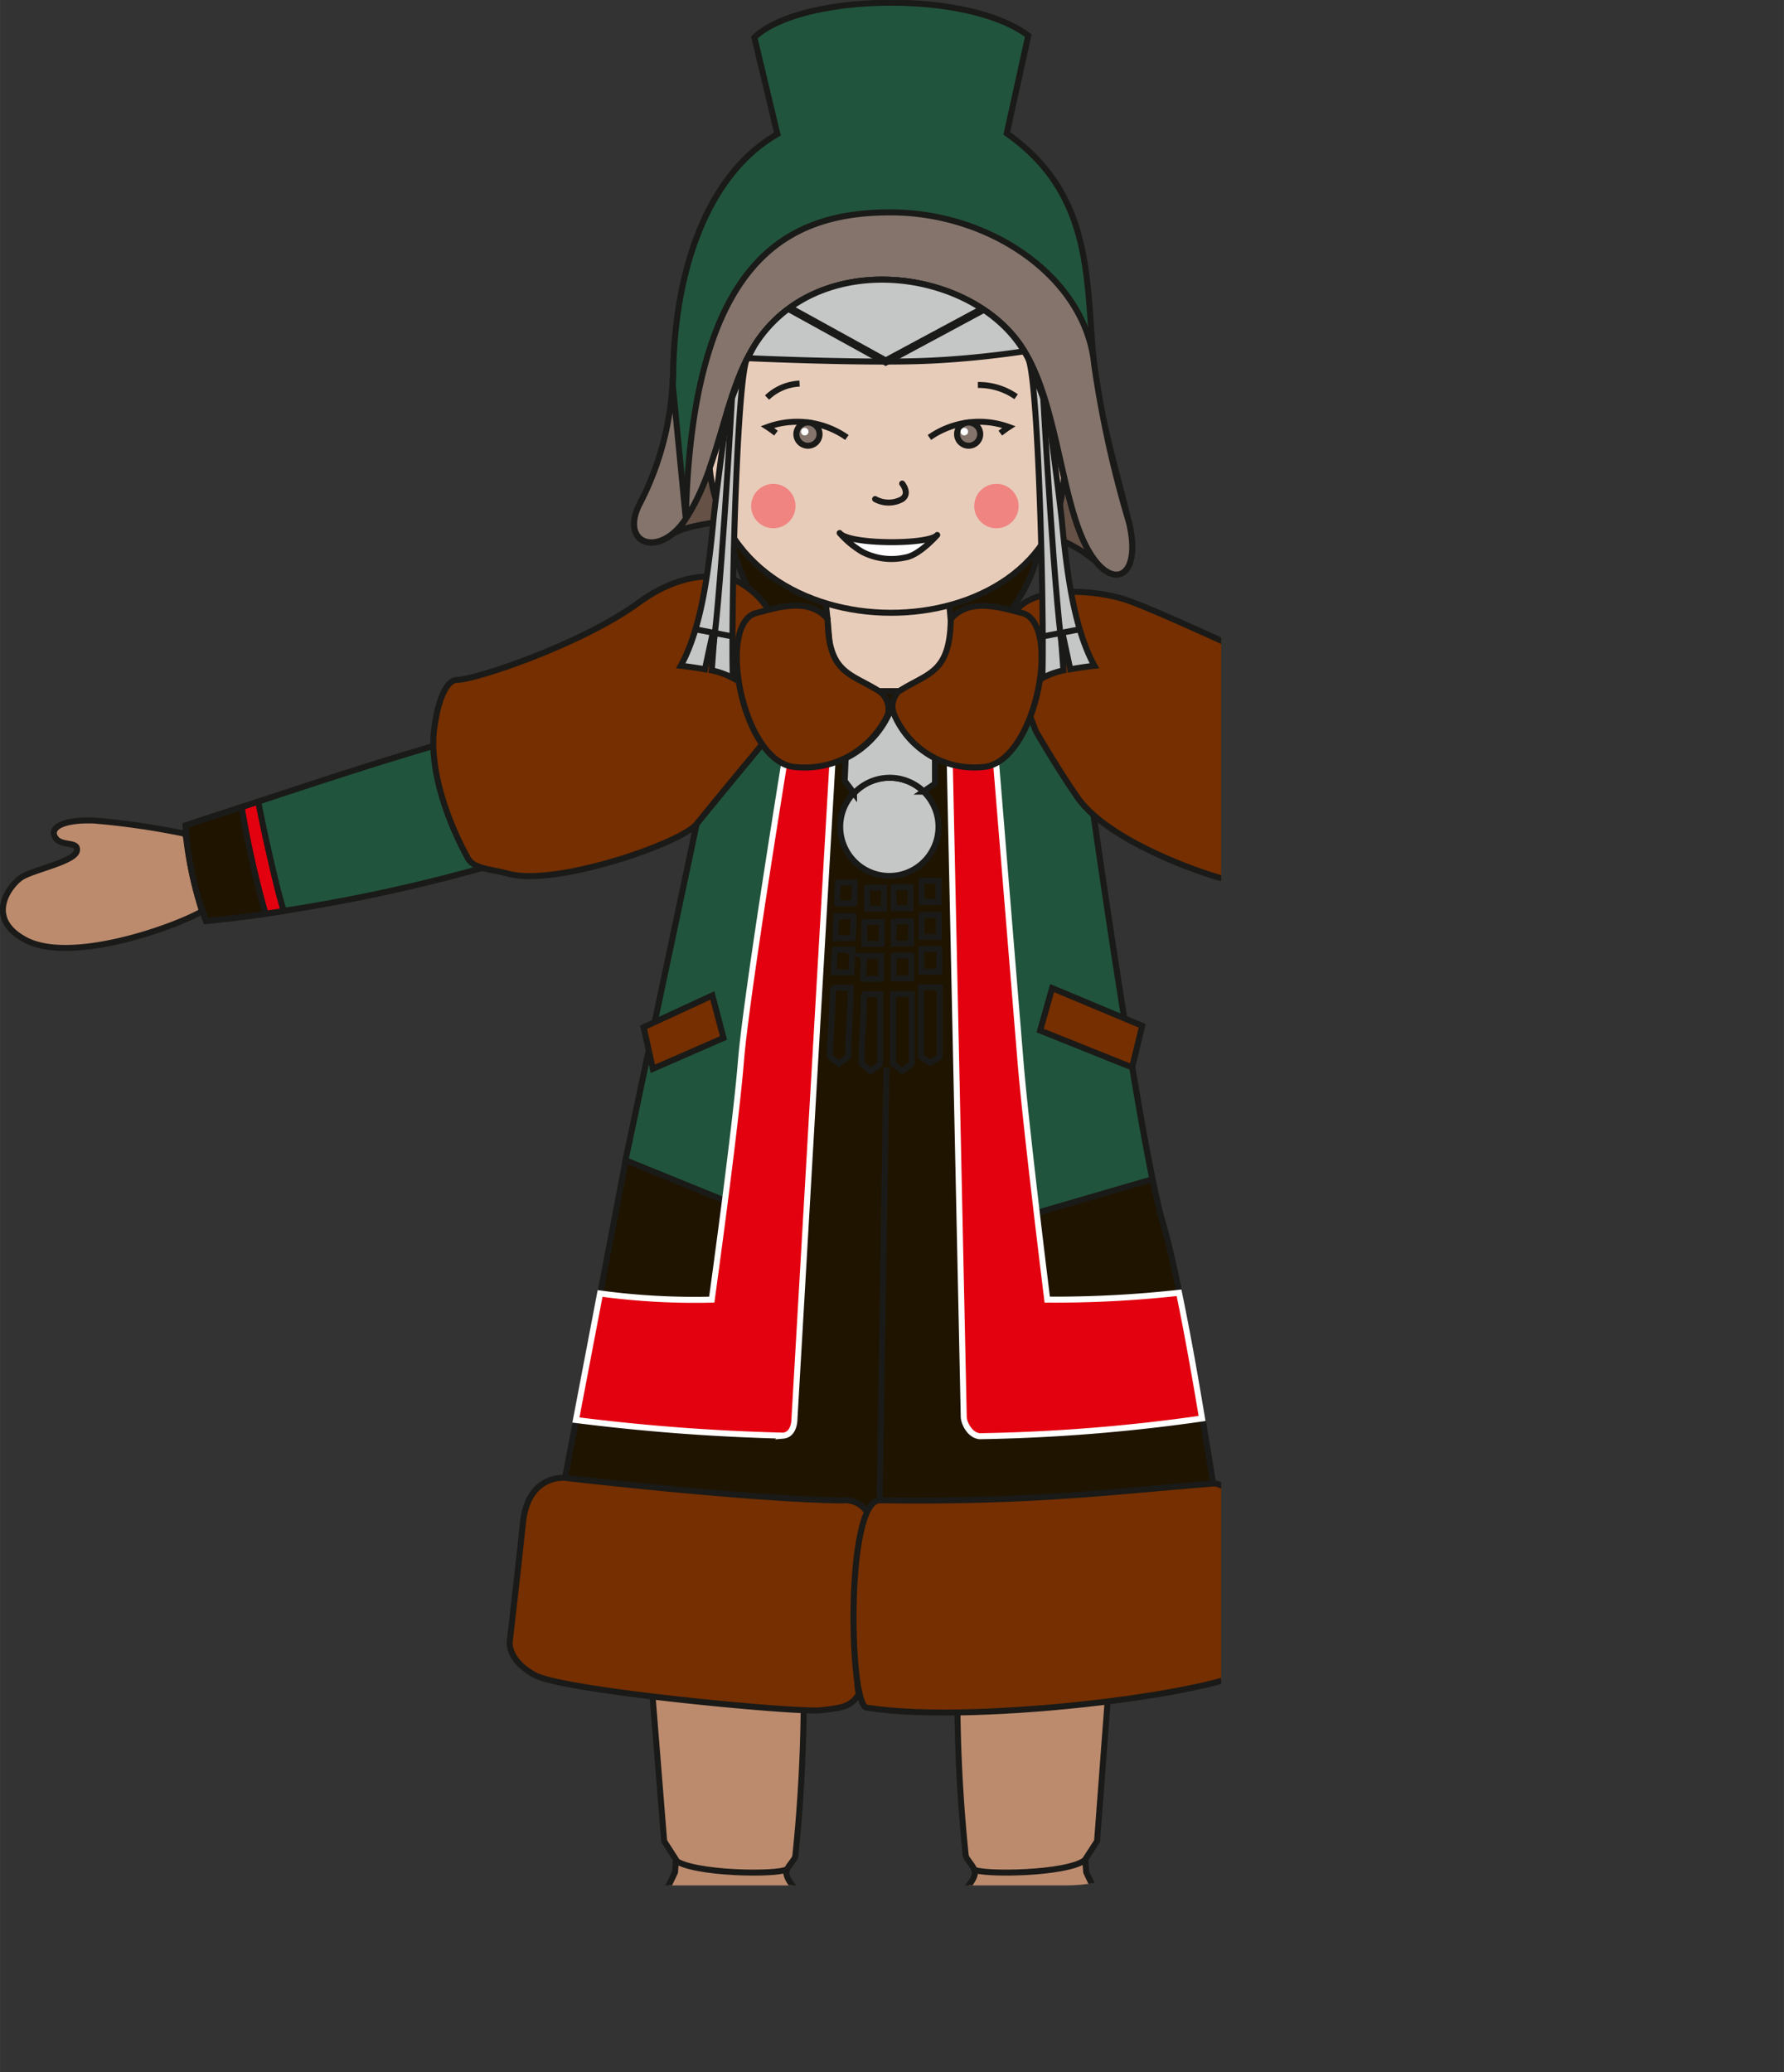 <svg xmlns="http://www.w3.org/2000/svg" xmlns:xlink="http://www.w3.org/1999/xlink" width="45.08mm" height="52.35mm" viewBox="0 0 127.78 148.39"><rect x="0" y="0" width="127.78" height="148.39" fill="#333333" stroke="none"/><defs><style>.cls-1,.cls-13,.cls-14,.cls-16,.cls-17,.cls-20,.cls-7{fill:none;}.cls-2{clip-path:url(#clip-path);}.cls-3{fill:#21543c;}.cls-11,.cls-12,.cls-14,.cls-15,.cls-16,.cls-17,.cls-18,.cls-20,.cls-3,.cls-4,.cls-5,.cls-6,.cls-7,.cls-8,.cls-9{stroke:#1a1a18;}.cls-10,.cls-11,.cls-12,.cls-14,.cls-15,.cls-20,.cls-3,.cls-4,.cls-5,.cls-6,.cls-7,.cls-8,.cls-9{stroke-miterlimit:22.93;}.cls-10,.cls-11,.cls-12,.cls-14,.cls-15,.cls-16,.cls-17,.cls-18,.cls-3,.cls-4,.cls-5,.cls-6,.cls-7,.cls-8,.cls-9{stroke-width:0.43px;}.cls-10,.cls-11,.cls-12,.cls-13,.cls-15,.cls-16,.cls-17,.cls-18,.cls-19,.cls-20,.cls-21,.cls-3,.cls-4,.cls-5,.cls-6,.cls-7,.cls-8,.cls-9{fill-rule:evenodd;}.cls-10,.cls-4{fill:#e3000f;}.cls-5{fill:#bc8b6d;}.cls-6{fill:#1f1400;}.cls-8{fill:#655146;}.cls-9{fill:#e8ccba;}.cls-10{stroke:#fff;}.cls-11{fill:#752f00;}.cls-12{fill:#c5c6c6;}.cls-15{fill:#84746c;}.cls-16{stroke-linecap:round;}.cls-16,.cls-17,.cls-18{stroke-linejoin:round;}.cls-18,.cls-19{fill:#fff;}.cls-20{stroke-width:0.57px;}.cls-21,.cls-22{fill:#f08481;}</style><clipPath id="clip-path" transform="translate(-51.43 -2.98)"><rect id="SVGID" class="cls-1" width="138.9" height="138" rx="11.1"/></clipPath></defs><title>Ресурс 14</title><g id="Слой_2" data-name="Слой 2"><g id="Слой_1-2" data-name="Слой 1"><g class="cls-2"><path class="cls-3" d="M82.72,56.33c-6.09,1.77-12.08,3.85-18,5.76a22,22,0,0,0,1.46,6.84,119.78,119.78,0,0,0,22.28-4.52v-6.6Z" transform="translate(-51.43 -2.98)"/><path class="cls-4" d="M69.93,60.39l-5.18,1.7a22,22,0,0,0,1.46,6.84q2.78-.27,5.55-.71C71.26,66.78,70.12,61.51,69.93,60.39Z" transform="translate(-51.43 -2.98)"/><path class="cls-5" d="M64.64,62.68a54.8,54.8,0,0,0-6.47-.94c-2.17-.08-3.2.47-2.8,1.19s1.73.23,1.56,1-3.18,1.34-4,1.9-2.62,2.91.34,4.47c3.23,1.7,10.52-.86,12.63-2.06a28.93,28.93,0,0,1-1.15-5.35Z" transform="translate(-51.43 -2.98)"/><path class="cls-6" d="M68.74,60.78l-4,1.31a22,22,0,0,0,1.46,6.84c1.42-.14,2.83-.31,4.25-.51A69.32,69.32,0,0,1,68.74,60.78Z" transform="translate(-51.43 -2.98)"/><path class="cls-5" d="M120,123.85a113.51,113.51,0,0,0,.6,12c.06.35.74.87.65,1.34-.16.76-1.15,1.47-1.14,1.63.15,1.43-.26,3,.64,3.41a5.7,5.7,0,0,0,2.88,1.34c.1,3.37,5.56,6.3,7.73,7.18,1.05.42,3,.75,4.26-.2s.3-3.45-1.44-5.5a38.67,38.67,0,0,1-4.95-8l-.07-.91.85-1.31.94-12.48Z" transform="translate(-51.43 -2.98)"/><path class="cls-7" d="M121.16,136.85c.64.41,6.75.33,8-.68" transform="translate(-51.43 -2.98)"/><path class="cls-5" d="M109,123.85a113.51,113.51,0,0,1-.6,12c0,.35-.74.87-.64,1.34.15.76,1.15,1.47,1.13,1.63-.15,1.43.26,3-.64,3.41a5.64,5.64,0,0,1-2.88,1.34c-.09,3.37-5.56,6.3-7.73,7.18-1,.42-3,.75-4.26-.2s-.3-3.45,1.45-5.5a39.17,39.17,0,0,0,4.95-8l.06-.91L99,134.83,98,122.35Z" transform="translate(-51.43 -2.98)"/><path class="cls-7" d="M107.76,136.85c-.64.41-6.75.33-8-.68" transform="translate(-51.43 -2.98)"/><path class="cls-8" d="M129.88,43.16a10.09,10.09,0,0,0-5-2.21c-2.72-.22-17.1-1-17.1-1s-6.7.21-8.29,1.33-.68-2.89-.68-2.89l3.69-5.22,9,2.78,16.88-1.5s1.43.69,1.59,1.1S129.88,43.16,129.88,43.16Z" transform="translate(-51.43 -2.98)"/><path class="cls-6" d="M125.87,42.2a10.84,10.84,0,0,1-3.3,5.85c-2.73,2.34-13,3.52-15,1.16a19.14,19.14,0,0,1-4-8.59Z" transform="translate(-51.43 -2.98)"/><polygon class="cls-9" points="68.09 44.34 67.8 41.13 58.8 39.82 59.27 44.34 59.67 48.94 61.76 51.04 66.73 50.94 69.2 45.72 68.09 44.34"/><path class="cls-6" d="M129.75,61.35c.83,5.72,3.56,24.43,5,29.31s3.57,18.56,3.57,18.56l-25.54,5.54-20.87-6,4.34-22.73,5.61-26.5a70.22,70.22,0,0,1,5-5.19,13.86,13.86,0,0,0,.53-2.39l7,.52h1.33l9.16-.33.24-.28c.63,1.33,1.17,2.29,1.17,2.29A57.8,57.8,0,0,0,129.75,61.35Z" transform="translate(-51.43 -2.98)"/><path class="cls-3" d="M96.23,86.07l5.61-26.5a70.22,70.22,0,0,1,5-5.19s.14-.43.3-1.11l2.14,2.51-1.46,18.3-3.45,15.3Z" transform="translate(-51.43 -2.98)"/><path class="cls-3" d="M129.75,61.35c.7,4.82,2.75,18.86,4.22,26.08l-8.28,2.41L122,74.38l-.14-22.09,3.12-.11.24-.28c.63,1.33,1.17,2.29,1.17,2.29A57.8,57.8,0,0,0,129.75,61.35Z" transform="translate(-51.43 -2.98)"/><path class="cls-10" d="M135.88,95.56c.67,3.24,1.19,6.26,1.65,9a125.65,125.65,0,0,1-15.93,1.27c-.74-.07-1.14-1-1.14-1.38l-1-46.8,3.19-1.55,1.86,22.72c.38,4.76,1.93,17.23,1.93,17.23A80.9,80.9,0,0,0,135.88,95.56Z" transform="translate(-51.43 -2.98)"/><path class="cls-11" d="M113.63,111.43a1.88,1.88,0,0,0-1.9-1c-6.76-.09-19.84-1.62-19.84-1.62s-2.64-.26-3,3.19-.94,8.43-.94,8.43-.3,1.37,1.79,2.51,18.79,2.7,20.46,2.52,2.16-.29,2.75-1.15c-.48-2,.27-8.23.27-10a6.61,6.61,0,0,1,.43-2.85Z" transform="translate(-51.43 -2.98)"/><path class="cls-3" d="M147.93,56.9c6.09,1.77,12.08,3.85,18,5.76a22,22,0,0,1-1.46,6.84A120.58,120.58,0,0,1,142.16,65v-6.6Z" transform="translate(-51.43 -2.98)"/><path class="cls-4" d="M160.72,61l5.18,1.7a22,22,0,0,1-1.46,6.84c-1.85-.18-3.7-.42-5.55-.7C159.39,67.35,160.53,62.08,160.72,61Z" transform="translate(-51.43 -2.98)"/><path class="cls-5" d="M166,63.25a57.11,57.11,0,0,1,6.47-.94c2.17-.07,3.2.47,2.8,1.19s-1.73.23-1.56,1,3.18,1.33,4,1.89,2.63,2.91-.34,4.47c-3.23,1.7-10.52-.86-12.63-2.06a28.93,28.93,0,0,0,1.15-5.35Z" transform="translate(-51.43 -2.98)"/><path class="cls-11" d="M114.44,110.42c-2.45,0-2.21,14.65-.94,14.85,7.94,1.27,27-1.19,28.08-3.14s-.68-7.87-.76-9.65-1.58-3.33-2.52-3.26C131.12,109.79,125.41,110.57,114.44,110.42Z" transform="translate(-51.43 -2.98)"/><path class="cls-12" d="M115.12,65.71a3.52,3.52,0,1,0-3.51-3.52A3.52,3.52,0,0,0,115.12,65.71Z" transform="translate(-51.43 -2.98)"/><path class="cls-7" d="M117.45,66.06l1.21,0c0,.5,0,1,0,1.51l-1.22,0c0-.51,0-1,0-1.51Zm0,2.44h1.23c0,.52,0,1.05,0,1.58h-1.24c0-.52,0-1,0-1.57Zm0,2.44h1.25l0,1.64h-1.28V70.94Zm0,2.74h1.28c0,.8,0,1.62,0,2.44s0,1.69,0,2.55l-.66.42-.68-.43V76.12c0-.83,0-1.64,0-2.44Zm-2-7.17h1.2c0,.5,0,1,0,1.51h-1.21c0-.5,0-1,0-1.51Zm0,2.46h1.23v1.58h-1.25c0-.53,0-1.05,0-1.57Zm0,2.44h1.25v1.65h-1.27c0-.55,0-1.1,0-1.64Zm0,2.75h1.28c0,.81,0,1.63,0,2.46v2.55l-.68.5-.66-.51c0-.86,0-1.71,0-2.55l0-2.45Zm-1.89-7.62,1.19,0,0,1.51h-1.21c0-.5,0-1,0-1.5ZM113.36,69h1.22l0,1.58h-1.24c0-.52,0-1,0-1.57Zm-.07,2.44h1.24l0,1.64h-1.26c0-.55,0-1.09.05-1.63Zm-.09,2.74h1.27c0,.81,0,1.62,0,2.45s0,1.68,0,2.54l-.67.53-.65-.54c0-.85,0-1.7.08-2.54s.05-1.63.07-2.44Zm-1.73-8,1.18,0c0,.5,0,1-.05,1.5h-1.2c0-.5,0-1,.07-1.49Zm-.11,2.42h1.2q0,.77-.06,1.56h-1.22c0-.53,0-1.05.08-1.56ZM111.24,71h1.23l-.06,1.62h-1.25c0-.55,0-1.09.08-1.62Zm-.13,2.71h1.26c0,.8-.06,1.6-.1,2.42s-.06,1.67-.09,2.52l-.66.5-.65-.51c0-.85.08-1.69.12-2.51S111.07,74.48,111.11,73.68Z" transform="translate(-51.43 -2.98)"/><path class="cls-13" d="M117.45,66.06l1.21,0c0,.5,0,1,0,1.51l-1.22,0c0-.51,0-1,0-1.51Zm0,2.44h1.23c0,.52,0,1.05,0,1.58h-1.24c0-.52,0-1,0-1.57Zm0,2.44h1.25l0,1.64h-1.28V70.94Zm0,2.74h1.28c0,.8,0,1.62,0,2.44s0,1.69,0,2.55l-.66.42-.68-.43V76.12c0-.83,0-1.64,0-2.44Zm-2-7.17h1.2c0,.5,0,1,0,1.51h-1.21c0-.5,0-1,0-1.51Zm0,2.46h1.23v1.58h-1.25c0-.53,0-1.05,0-1.57Zm0,2.44h1.25v1.65h-1.27c0-.55,0-1.1,0-1.64Zm0,2.75h1.28c0,.81,0,1.63,0,2.46v2.55l-.68.5-.66-.51c0-.86,0-1.71,0-2.55l0-2.45Zm-1.89-7.62,1.19,0,0,1.51h-1.21c0-.5,0-1,0-1.5ZM113.36,69h1.22l0,1.58h-1.24c0-.52,0-1,0-1.57Zm-.07,2.44h1.24l0,1.64h-1.26c0-.55,0-1.09.05-1.63Zm-.09,2.74h1.27c0,.81,0,1.62,0,2.45s0,1.68,0,2.54l-.67.53-.65-.54c0-.85,0-1.7.08-2.54s.05-1.63.07-2.44Zm-1.73-8,1.18,0c0,.5,0,1-.05,1.5h-1.2c0-.5,0-1,.07-1.49Zm-.11,2.42h1.2q0,.77-.06,1.56h-1.22c0-.53,0-1.05.08-1.56ZM111.24,71h1.23l-.06,1.62h-1.25c0-.55,0-1.09.08-1.62Zm-.13,2.71h1.26c0,.8-.06,1.6-.1,2.42s-.06,1.67-.09,2.52l-.66.5-.65-.51c0-.85.08-1.69.12-2.51S111.07,74.48,111.11,73.68Z" transform="translate(-51.43 -2.98)"/><path class="cls-12" d="M117.56,59.67l.84-.57,0-1.83a6.64,6.64,0,0,1-2.88-3.09.88.88,0,0,1,0-.15l-.29-.19-.06,0a1,1,0,0,1-.06.25A6.64,6.64,0,0,1,112,57.28l-.07,1.62.67.89a3.5,3.5,0,0,1,5-.12Z" transform="translate(-51.43 -2.98)"/><line class="cls-14" x1="63.49" y1="76.46" x2="63" y2="107.44"/><polygon class="cls-11" points="74.5 73.8 81.09 76.44 81.81 73.46 75.36 70.76 74.5 73.8"/><path class="cls-11" d="M104.24,44.61s-3-1.45-7.07,1.53-11.72,5.53-13,5.53c-.78,0-1.4,1.49-1.65,3.58-.34,2.83.92,6.47,2.43,9.21.43.76,1.7.76,2.88,1.09,3.33.94,12.41-2.18,13.51-3.57s5.54-6.73,5.54-6.73,2.68-7.84-2.64-10.64Zm21.4,10.76s1.38,2.41,2.94,4.68c2,2.91,7.85,5.09,10,5.73,5.56,1.67,6.71-2.81,8.73-6.72s-1.14-6.67-3.76-8c-1.85-.94-9.44-4.45-11.48-5.13s-6.34-1.07-7.83.73S125.64,55.37,125.64,55.37Z" transform="translate(-51.43 -2.98)"/><polygon class="cls-11" points="51.82 74.33 46.76 76.54 46.1 73.56 51.02 71.29 51.82 74.33"/><path class="cls-3" d="M100.55,40.12c2.51-3.85,2.72-9,5-12.48,4.37-6.79,15-5.51,18.89-.07,2.63,3.67,2.89,10.55,4.65,14.25s4.21,2.76,3.2-1.44-2.21-7.89-2.59-12.33c-.47-5.56-.2-11.32-6.16-15.52l1.54-7c-4.42-3.32-16.33-3-19.62.13l1.65,6.92c-5.22,3-7.4,10.2-7.46,17.21a21.06,21.06,0,0,1-2.4,9.34C95.81,42,98.7,43,100.55,40.12Z" transform="translate(-51.43 -2.98)"/><path class="cls-15" d="M100.55,40.12c2.51-3.85,2.72-9,5-12.48,4.37-6.79,15-5.51,18.89-.07,2.63,3.67,2.89,10.55,4.65,14.25s4.21,2.76,3.2-1.44a77.73,77.73,0,0,1-2.49-11.31h0c-.6-6.13-7.3-10.86-14.53-10.88S101,21.32,100.55,40.12Zm0,0c-1.85,2.84-4.74,1.85-3.33-1a21.16,21.16,0,0,0,2.38-8.75Z" transform="translate(-51.43 -2.98)"/><path class="cls-9" d="M102.26,36.5c1.37,14,24.75,13.41,25.37.68h0c-.79-3.38-1.49-7.19-3.22-9.61-3.88-5.44-14.52-6.72-18.89.07-1.6,2.47-2.17,5.78-3.26,8.86Z" transform="translate(-51.43 -2.98)"/><path class="cls-16" d="M114.11,38.72a2,2,0,0,0,1.94,0c.58-.41,0-1.11,0-1.11" transform="translate(-51.43 -2.98)"/><path class="cls-7" d="M118,34.31a6.21,6.21,0,0,1,5.69-.75c-.26.17-.44.31-.61.44" transform="translate(-51.43 -2.98)"/><path class="cls-15" d="M120.81,34.9a.83.83,0,1,0-.83-.83A.83.83,0,0,0,120.81,34.9Z" transform="translate(-51.43 -2.98)"/><path class="cls-17" d="M124.21,31.39a4.66,4.66,0,0,0-2.74-.84" transform="translate(-51.43 -2.98)"/><path class="cls-7" d="M108.7,30.45a3.61,3.61,0,0,0-2.33,1" transform="translate(-51.43 -2.98)"/><path class="cls-12" d="M105,28.63s8.28.38,12.78.19c2.89-.12,5.53-.46,7-.68-.12-.2-.24-.39-.37-.57-3.88-5.44-14.52-6.72-18.89.07A9.75,9.75,0,0,0,105,28.63Z" transform="translate(-51.43 -2.98)"/><path class="cls-18" d="M111.57,41.15a6.67,6.67,0,0,0,1.6,1.34,4.54,4.54,0,0,0,3.11.41c1-.15,2.28-1.61,2.28-1.61C118,42,112.21,42,111.57,41.15Z" transform="translate(-51.43 -2.98)"/><path class="cls-19" d="M120.5,34.16a.27.27,0,1,0-.27-.27A.27.27,0,0,0,120.5,34.16Z" transform="translate(-51.43 -2.98)"/><path class="cls-12" d="M125.09,28.68c.75,1.79,1.14,18.86,1,22.86a5.44,5.44,0,0,1,1.51-.55l-.2-2.68.13,0,.56,2.6c.5-.09,1.22-.2,1.73-.25-1.51-2.74-2-6.91-2.34-10.45-.24-2.25-1-7.86-1-7.86Z" transform="translate(-51.43 -2.98)"/><path class="cls-7" d="M126.14,31.25s.91,16.32,1.5,18.91" transform="translate(-51.43 -2.98)"/><line class="cls-14" x1="74.67" y1="45.58" x2="77.31" y2="45.07"/><path class="cls-12" d="M104.92,28.68c-.75,1.79-1.14,18.86-1,22.86a5.44,5.44,0,0,0-1.51-.55l.2-2.68-.13,0-.56,2.6c-.5-.09-1.22-.2-1.73-.25,1.51-2.74,2-6.91,2.34-10.45.24-2.25,1-7.86,1-7.86Z" transform="translate(-51.43 -2.98)"/><path class="cls-7" d="M103.87,31.25s-.91,16.32-1.5,18.91" transform="translate(-51.43 -2.98)"/><line class="cls-14" x1="52.48" y1="45.58" x2="49.83" y2="45.07"/><polyline class="cls-20" points="70.4 22.15 63.44 25.89 56.51 22.07"/><path class="cls-6" d="M161.92,61.36l4,1.3a22,22,0,0,1-1.46,6.84c-1.41-.14-2.83-.31-4.25-.51A69.7,69.7,0,0,0,161.92,61.36Z" transform="translate(-51.43 -2.98)"/><path class="cls-10" d="M92.68,104.67l1.73-9.06a50.49,50.49,0,0,0,8,.44s1.71-12.32,2.09-17.08,3.35-22.87,3.35-22.87l3.2,1.55-2.72,47s0,1.07-.81,1.14A146.63,146.63,0,0,1,92.68,104.67Z" transform="translate(-51.43 -2.98)"/><path class="cls-11" d="M110.71,47.32c.05,3.94,1.64,3.85,3.74,5.19a1.58,1.58,0,0,1,.58,1.62,6.57,6.57,0,0,1-6.88,3.75c-3.64-.67-5.36-10.29-2.55-11,1.36-.34,3.74-1.19,5.11.43Zm8.82,0c-.06,3.94-1.66,3.83-3.75,5.19a1.51,1.51,0,0,0-.29,1.67,6.24,6.24,0,0,0,6.59,3.7c3.64-.67,5.37-10.29,2.56-11C123.28,46.55,120.89,45.7,119.53,47.32Z" transform="translate(-51.43 -2.98)"/><path class="cls-21" d="M122.81,40.81a1.59,1.59,0,1,0-1.6-1.59A1.59,1.59,0,0,0,122.81,40.81Z" transform="translate(-51.43 -2.98)"/><circle class="cls-22" cx="55.39" cy="36.24" r="1.59"/><path class="cls-7" d="M112.09,34.31a6.21,6.21,0,0,0-5.69-.75c.26.17.44.31.61.44" transform="translate(-51.43 -2.98)"/><path class="cls-15" d="M109.3,34.9a.83.83,0,1,0-.83-.83A.83.83,0,0,0,109.3,34.9Z" transform="translate(-51.43 -2.98)"/><path class="cls-19" d="M109.07,34.16a.27.27,0,1,0-.27-.27A.27.27,0,0,0,109.07,34.16Z" transform="translate(-51.43 -2.98)"/></g></g></g></svg>
